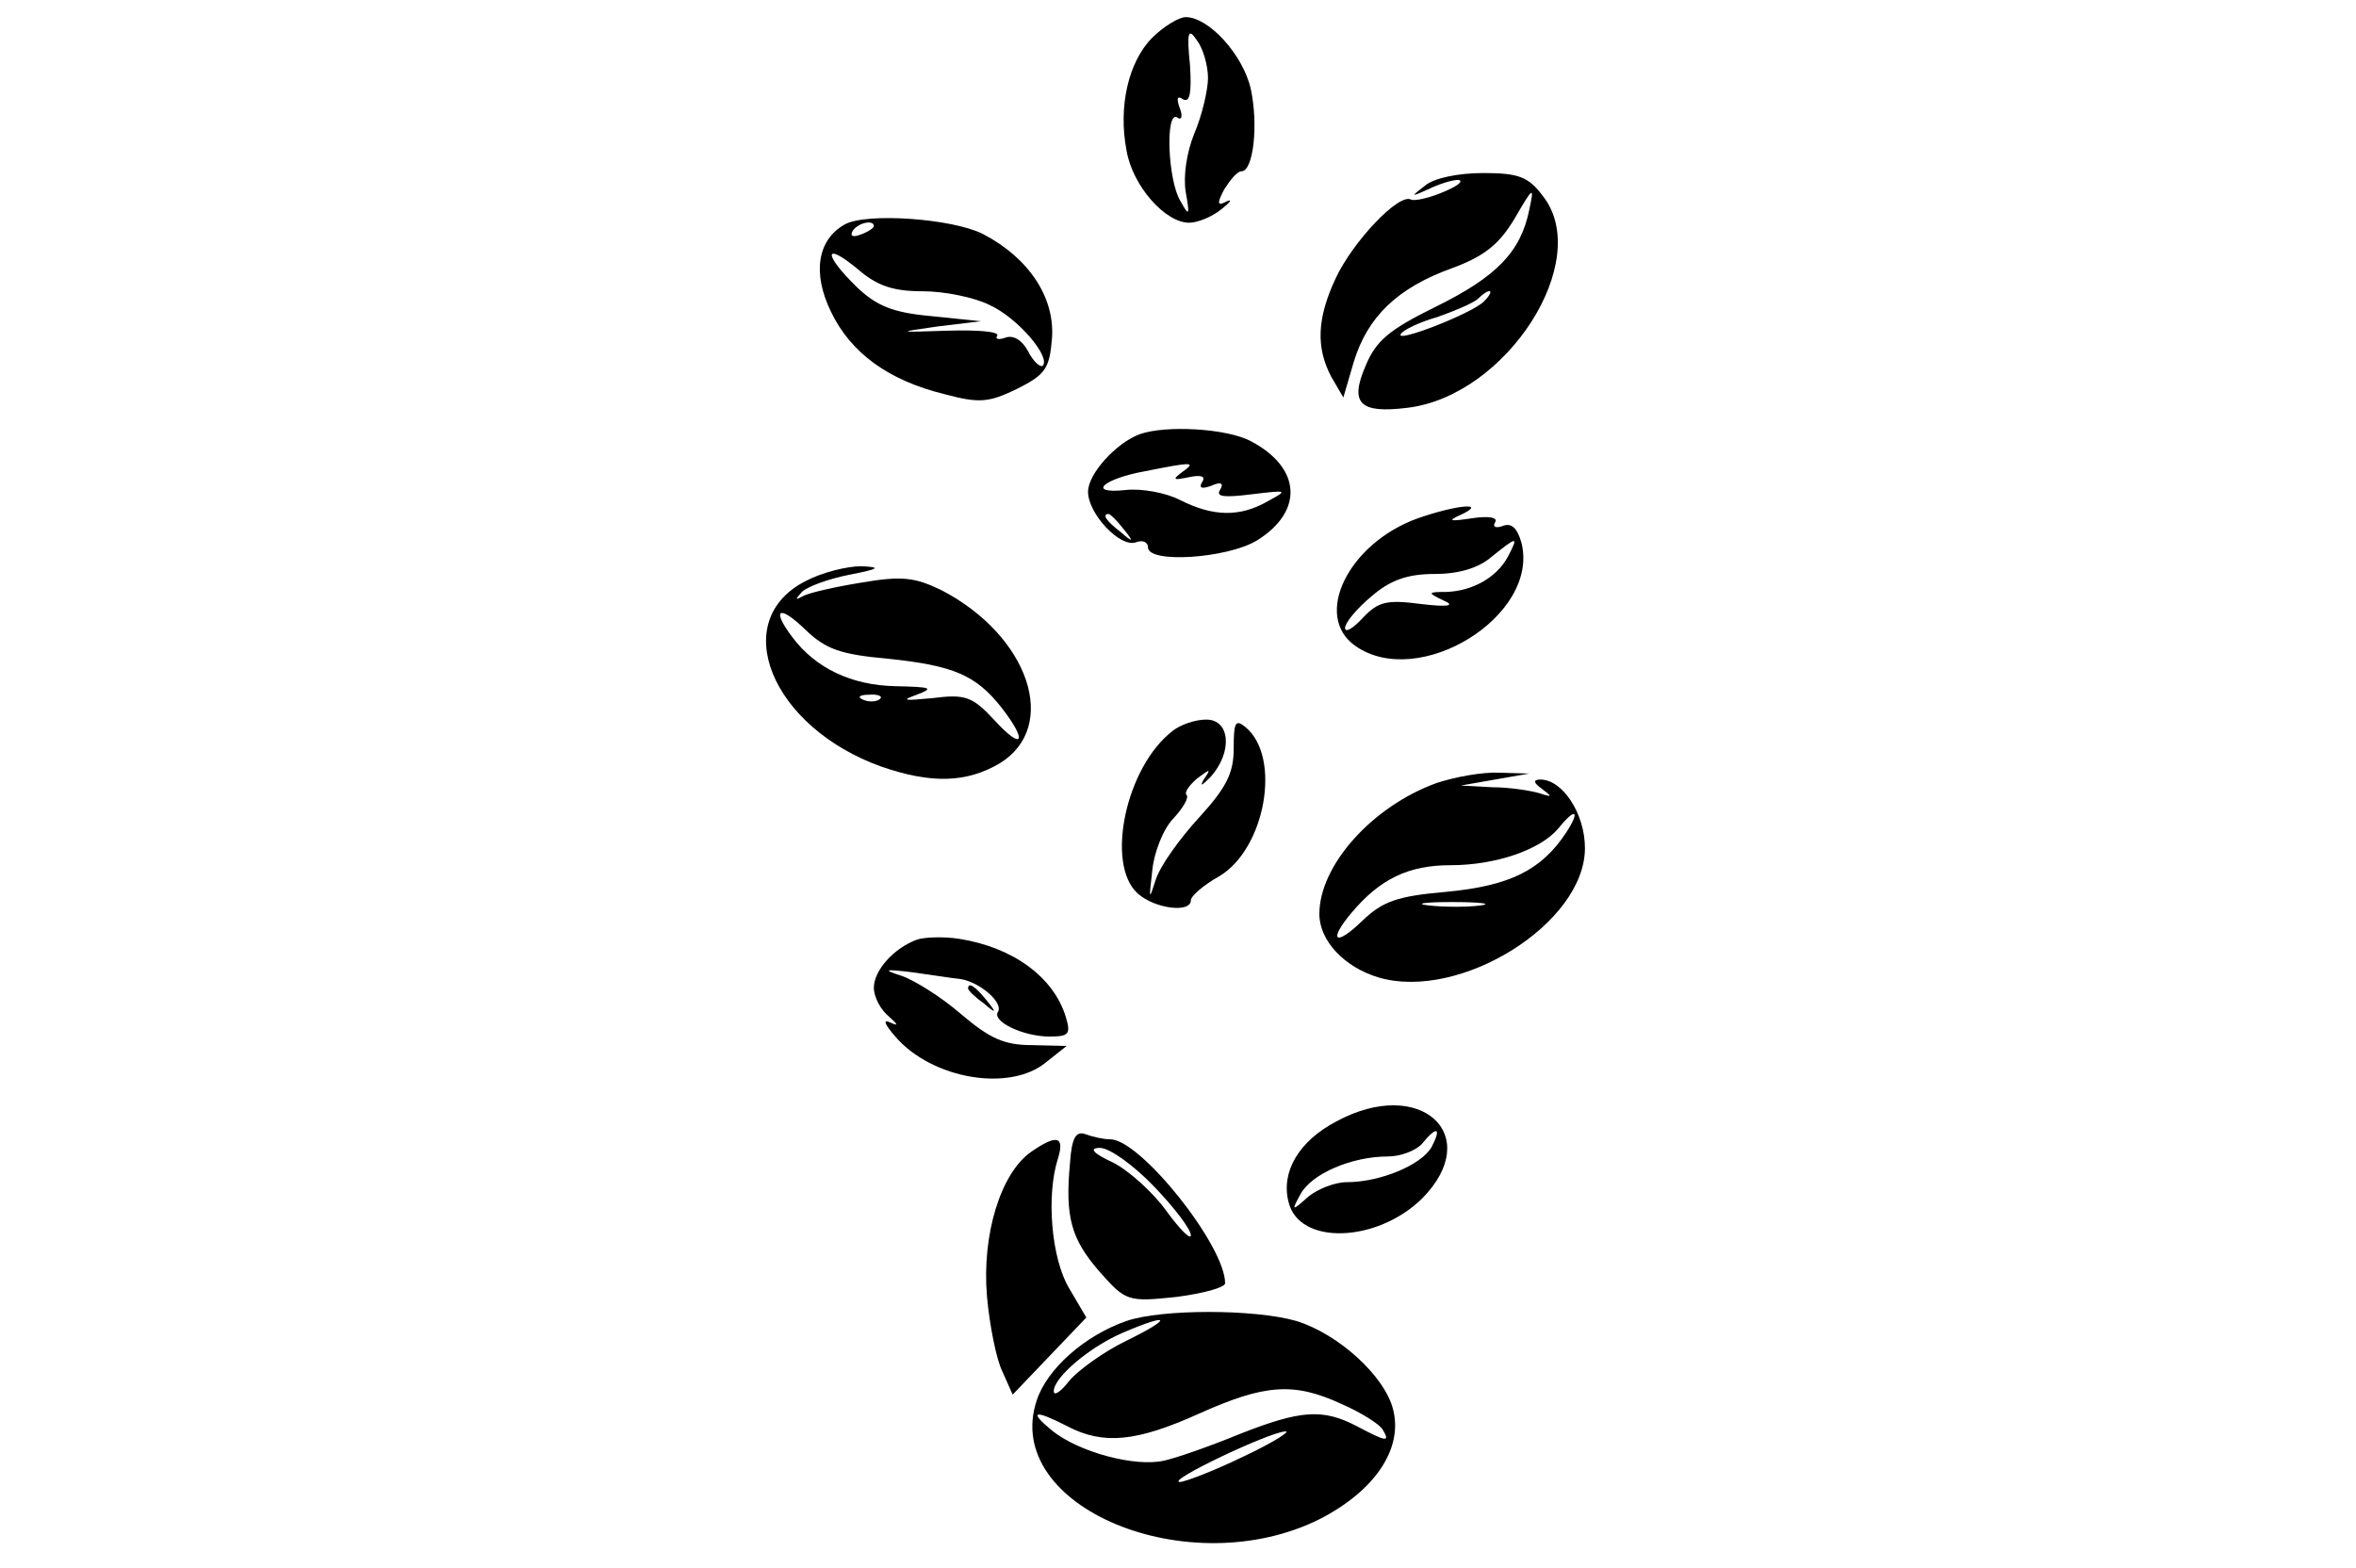 <?xml version="1.0" standalone="no"?>
<!DOCTYPE svg PUBLIC "-//W3C//DTD SVG 20010904//EN"
 "http://www.w3.org/TR/2001/REC-SVG-20010904/DTD/svg10.dtd">
<svg version="1.0" xmlns="http://www.w3.org/2000/svg"
 width="275pt" height="183pt" viewBox="0 0 275 183"
 preserveAspectRatio="xMidYMid meet">

<g transform="translate(0,183) scale(0.1,-0.1)"
fill="#000000" stroke="none">
<path d="M1345 1786 c-28 -28 -40 -81 -30 -132 7 -41 45 -84 73 -84 10 0 27 7
38 16 10 8 13 12 6 9 -11 -6 -12 -3 -3 14 7 11 15 21 20 21 14 0 20 54 11 96
-9 40 -49 84 -76 84 -8 0 -26 -11 -39 -24z m65 -47 c0 -14 -7 -44 -16 -65 -9
-22 -13 -50 -10 -68 5 -28 4 -29 -6 -11 -15 24 -18 106 -4 98 5 -4 7 1 3 11
-4 11 -3 15 4 10 8 -4 10 8 8 40 -4 39 -2 44 8 29 7 -9 13 -29 13 -44z"/>
<path d="M1663 1613 c-17 -13 -16 -13 4 -4 12 6 28 11 35 11 7 -1 0 -7 -17
-14 -16 -7 -34 -11 -38 -9 -14 8 -68 -49 -88 -92 -22 -47 -23 -81 -5 -115 l14
-24 12 41 c16 53 51 87 115 110 38 14 55 28 73 58 22 38 23 38 17 10 -10 -49
-38 -78 -109 -113 -55 -27 -70 -40 -82 -69 -19 -44 -7 -56 49 -49 116 14 217
172 158 247 -17 23 -29 27 -70 27 -29 0 -58 -6 -68 -15z m69 -135 c-14 -14
-104 -49 -97 -38 3 5 22 14 43 20 20 7 41 16 47 21 14 14 21 11 7 -3z"/>
<path d="M986 1568 c-32 -18 -38 -57 -16 -102 23 -48 67 -80 132 -96 41 -11
52 -10 85 6 34 17 38 24 41 60 3 47 -27 93 -81 121 -36 18 -136 25 -161 11z
m34 -2 c0 -2 -7 -7 -16 -10 -8 -3 -12 -2 -9 4 6 10 25 14 25 6z m57 -76 c25 0
60 -7 78 -16 33 -15 72 -61 62 -71 -3 -2 -11 5 -17 17 -7 13 -17 19 -26 16 -8
-3 -13 -2 -10 2 3 5 -23 7 -57 6 -61 -2 -61 -2 -12 5 l50 6 -58 6 c-45 4 -64
12 -87 34 -39 38 -39 54 1 21 23 -20 42 -26 76 -26z"/>
<path d="M1330 1323 c-27 -10 -60 -46 -60 -67 0 -26 38 -66 56 -59 8 3 14 0
14 -6 0 -19 92 -13 127 8 55 34 52 85 -7 116 -28 15 -100 19 -130 8z m50 -44
c-12 -9 -11 -10 8 -6 14 3 20 1 15 -6 -4 -7 0 -8 11 -4 11 5 15 3 10 -5 -5 -8
5 -9 37 -5 42 5 43 5 19 -8 -33 -19 -64 -18 -102 1 -17 9 -46 14 -64 12 -46
-5 -27 13 23 22 55 11 60 11 43 -1z m-69 -66 c13 -16 12 -17 -3 -4 -17 13 -22
21 -14 21 2 0 10 -8 17 -17z"/>
<path d="M1655 1225 c-81 -29 -123 -114 -73 -149 74 -52 215 35 194 120 -5 18
-12 24 -22 20 -8 -3 -12 -1 -9 4 4 6 -7 8 -27 5 -26 -4 -29 -3 -13 4 32 15 -4
12 -50 -4z m105 -45 c-13 -24 -41 -40 -72 -41 -22 0 -22 -1 -3 -10 14 -6 6 -8
-27 -4 -39 5 -49 3 -67 -16 -12 -13 -21 -18 -21 -12 0 6 14 23 31 37 22 19 42
26 74 26 28 0 51 7 66 20 30 24 32 25 19 0z"/>
<path d="M941 1152 c-92 -46 -41 -171 88 -217 58 -20 99 -19 138 4 70 43 34
149 -68 202 -31 15 -46 17 -93 9 -31 -5 -62 -12 -69 -16 -9 -5 -9 -4 -1 5 6 6
30 15 55 20 36 7 38 9 14 10 -16 0 -45 -7 -64 -17z m96 -91 c76 -8 102 -19
132 -57 31 -40 25 -51 -8 -15 -26 28 -34 31 -73 26 -33 -3 -37 -3 -18 4 21 8
17 9 -25 10 -51 1 -93 21 -120 57 -25 33 -16 39 15 9 24 -23 41 -29 97 -34z
m-10 -47 c-3 -3 -12 -4 -19 -1 -8 3 -5 6 6 6 11 1 17 -2 13 -5z"/>
<path d="M1369 977 c-55 -42 -79 -156 -41 -190 20 -18 62 -23 62 -8 0 5 15 18
33 28 54 32 73 139 31 174 -12 10 -14 6 -14 -25 0 -29 -9 -46 -41 -81 -22 -24
-45 -56 -50 -72 -8 -25 -8 -24 -4 11 2 21 13 49 25 61 11 12 18 24 15 27 -3 3
3 11 12 19 16 12 17 12 8 -1 -5 -9 -2 -7 8 3 26 29 23 67 -5 67 -13 0 -30 -6
-39 -13z"/>
<path d="M1677 916 c-75 -27 -137 -96 -137 -153 0 -31 29 -62 69 -74 95 -28
241 63 241 151 0 40 -26 80 -52 80 -9 0 -8 -4 2 -11 12 -9 12 -10 -3 -5 -10 3
-35 7 -55 7 l-37 2 40 7 40 7 -35 1 c-19 1 -52 -5 -73 -12z m151 -58 c-29 -44
-66 -62 -139 -69 -58 -5 -75 -11 -99 -34 -32 -31 -40 -23 -12 10 33 39 66 55
115 55 53 0 105 18 126 43 20 25 26 21 9 -5z m-100 -85 c-15 -2 -42 -2 -60 0
-18 2 -6 4 27 4 33 0 48 -2 33 -4z"/>
<path d="M1070 733 c-27 -10 -50 -36 -50 -56 0 -11 8 -26 18 -34 10 -9 11 -11
2 -7 -10 5 -8 -1 5 -16 43 -50 134 -65 176 -30 l24 19 -41 1 c-32 0 -49 8 -82
36 -23 20 -55 40 -70 45 -22 7 -20 8 13 4 22 -3 47 -7 57 -8 22 -4 49 -27 43
-38 -8 -11 29 -29 60 -29 23 0 25 3 19 23 -14 46 -61 81 -124 91 -19 3 -42 2
-50 -1z"/>
<path d="M1130 676 c0 -2 8 -10 18 -17 15 -13 16 -12 3 4 -13 16 -21 21 -21
13z"/>
<path d="M1560 521 c-44 -23 -65 -59 -56 -94 12 -51 103 -48 156 4 73 74 -2
143 -100 90z m111 -30 c-12 -21 -60 -41 -99 -41 -14 0 -34 -8 -45 -17 -19 -17
-20 -17 -9 3 13 24 60 44 102 44 15 0 33 7 40 15 17 21 23 19 11 -4z"/>
<path d="M1249 473 c-6 -63 1 -89 34 -127 31 -35 33 -36 90 -30 31 4 57 11 57
16 0 44 -99 168 -134 168 -8 0 -21 3 -29 6 -11 4 -16 -4 -18 -33z m98 -28 c24
-25 43 -50 43 -57 0 -6 -13 7 -29 29 -15 21 -44 47 -62 56 -24 11 -28 17 -15
17 11 0 39 -20 63 -45z"/>
<path d="M1203 485 c-35 -25 -57 -96 -51 -168 3 -34 11 -74 18 -88 l12 -27 43
45 43 45 -20 34 c-21 35 -27 109 -13 152 8 26 -2 28 -32 7z"/>
<path d="M1315 288 c-49 -17 -93 -56 -105 -93 -41 -124 178 -215 331 -138 64
33 97 82 85 128 -10 39 -64 88 -113 103 -49 14 -157 14 -198 0z m0 -23 c-27
-13 -57 -35 -67 -47 -10 -13 -18 -18 -18 -12 0 16 41 51 80 68 56 24 60 18 5
-9z m251 -74 c23 -10 45 -24 48 -30 9 -15 4 -14 -30 4 -40 21 -66 19 -137 -9
-34 -14 -74 -28 -88 -31 -34 -8 -100 10 -131 35 -28 23 -21 25 18 5 42 -22 81
-18 154 15 76 34 110 37 166 11z m-114 -61 c-35 -17 -69 -30 -75 -30 -16 1
104 58 123 59 8 1 -14 -13 -48 -29z"/>
</g>
</svg>
